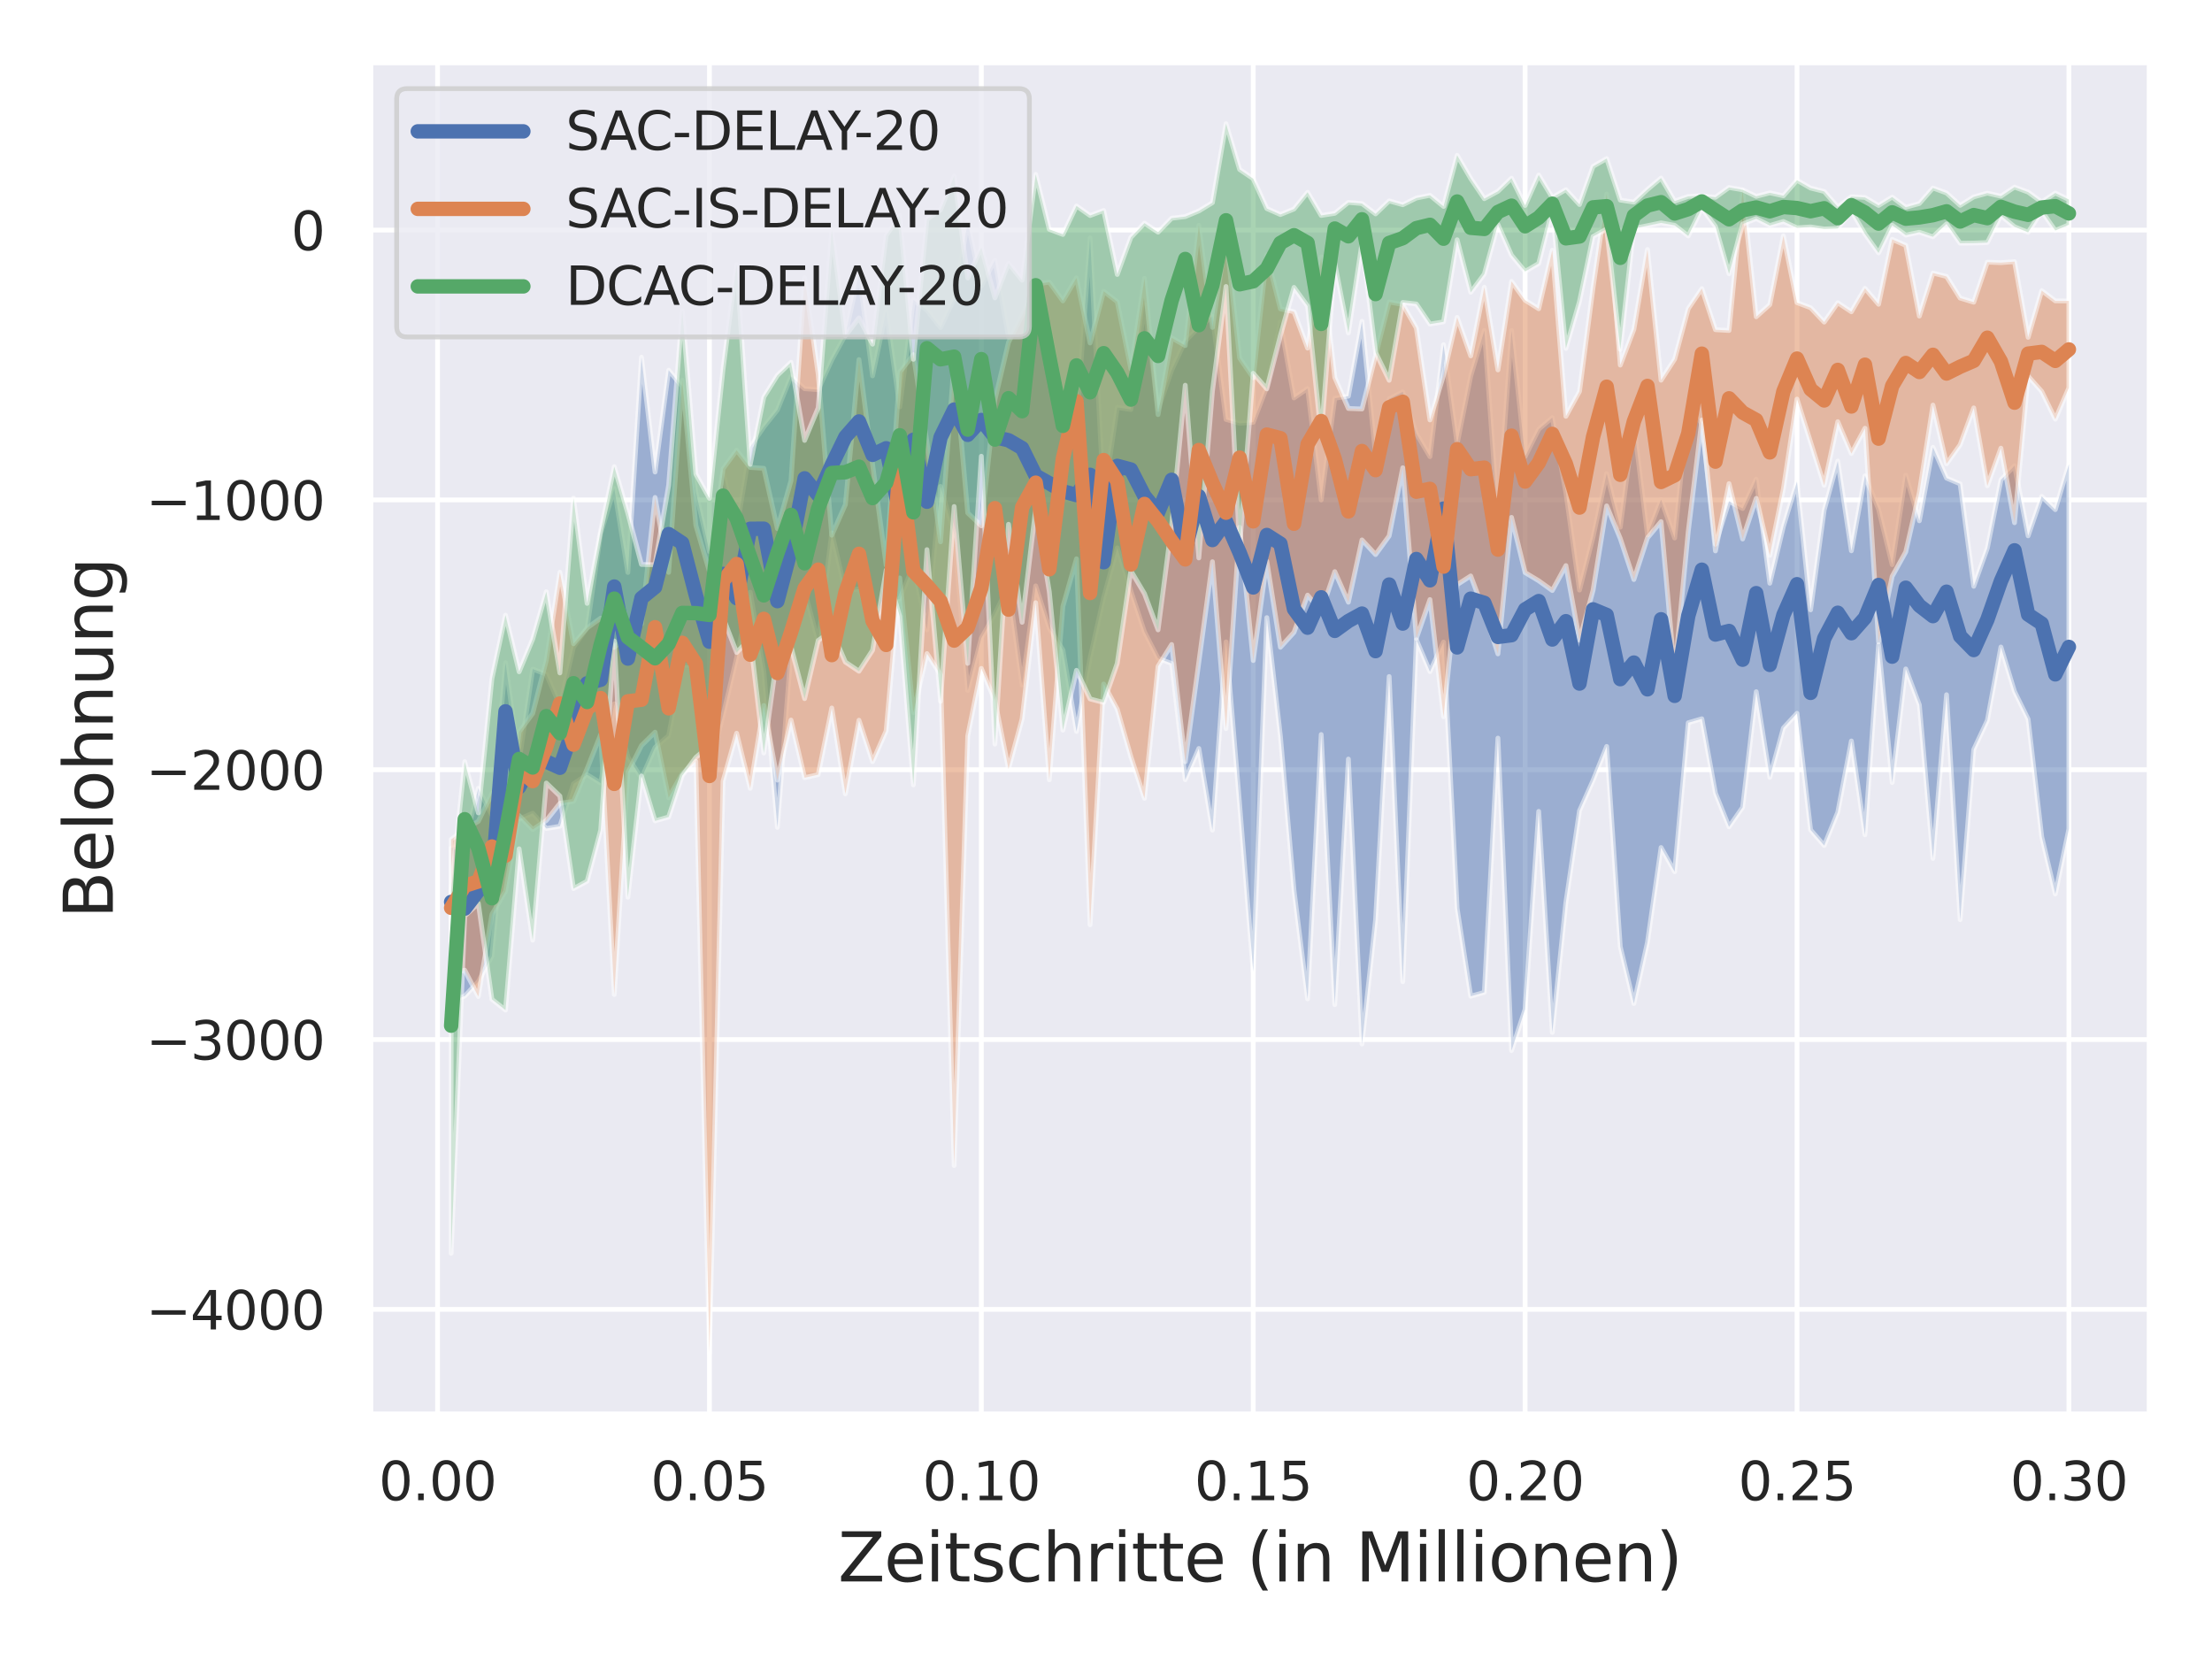 <?xml version="1.0" encoding="utf-8" standalone="no"?>
<!DOCTYPE svg PUBLIC "-//W3C//DTD SVG 1.1//EN"
  "http://www.w3.org/Graphics/SVG/1.1/DTD/svg11.dtd">
<svg xmlns:xlink="http://www.w3.org/1999/xlink" width="460.8pt" height="345.6pt" viewBox="0 0 460.8 345.6" xmlns="http://www.w3.org/2000/svg" version="1.1">
 <defs>
  <style type="text/css">*{stroke-linejoin: round; stroke-linecap: butt}</style>
 </defs>
 <g id="figure_1">
  <g id="patch_1">
   <path d="M 0 345.6 
L 460.8 345.6 
L 460.8 0 
L 0 0 
z
" style="fill: #ffffff"/>
  </g>
  <g id="axes_1">
   <g id="patch_2">
    <path d="M 77.13 294.66 
L 447.84 294.66 
L 447.84 12.96 
L 77.13 12.96 
z
" style="fill: #eaeaf2"/>
   </g>
   <g id="matplotlib.axis_1">
    <g id="xtick_1">
     <g id="line2d_1">
      <path d="M 91.148 294.66 
L 91.148 12.96 
" clip-path="url(#p2018713f25)" style="fill: none; stroke: #ffffff; stroke-linecap: round"/>
     </g>
     <g id="text_1">
      <!-- 0.00 -->
      <g style="fill: #262626" transform="translate(78.902 312.518)scale(0.11 -0.11)">
       <defs>
        <path id="DejaVuSans-30" d="M 2034 4250 
Q 1547 4250 1301 3770 
Q 1056 3291 1056 2328 
Q 1056 1369 1301 889 
Q 1547 409 2034 409 
Q 2525 409 2770 889 
Q 3016 1369 3016 2328 
Q 3016 3291 2770 3770 
Q 2525 4250 2034 4250 
z
M 2034 4750 
Q 2819 4750 3233 4129 
Q 3647 3509 3647 2328 
Q 3647 1150 3233 529 
Q 2819 -91 2034 -91 
Q 1250 -91 836 529 
Q 422 1150 422 2328 
Q 422 3509 836 4129 
Q 1250 4750 2034 4750 
z
" transform="scale(0.016)"/>
        <path id="DejaVuSans-2e" d="M 684 794 
L 1344 794 
L 1344 0 
L 684 0 
L 684 794 
z
" transform="scale(0.016)"/>
       </defs>
       <use xlink:href="#DejaVuSans-30"/>
       <use xlink:href="#DejaVuSans-2e" x="63.623"/>
       <use xlink:href="#DejaVuSans-30" x="95.41"/>
       <use xlink:href="#DejaVuSans-30" x="159.033"/>
      </g>
     </g>
    </g>
    <g id="xtick_2">
     <g id="line2d_2">
      <path d="M 147.789 294.66 
L 147.789 12.96 
" clip-path="url(#p2018713f25)" style="fill: none; stroke: #ffffff; stroke-linecap: round"/>
     </g>
     <g id="text_2">
      <!-- 0.05 -->
      <g style="fill: #262626" transform="translate(135.543 312.518)scale(0.11 -0.11)">
       <defs>
        <path id="DejaVuSans-35" d="M 691 4666 
L 3169 4666 
L 3169 4134 
L 1269 4134 
L 1269 2991 
Q 1406 3038 1543 3061 
Q 1681 3084 1819 3084 
Q 2600 3084 3056 2656 
Q 3513 2228 3513 1497 
Q 3513 744 3044 326 
Q 2575 -91 1722 -91 
Q 1428 -91 1123 -41 
Q 819 9 494 109 
L 494 744 
Q 775 591 1075 516 
Q 1375 441 1709 441 
Q 2250 441 2565 725 
Q 2881 1009 2881 1497 
Q 2881 1984 2565 2268 
Q 2250 2553 1709 2553 
Q 1456 2553 1204 2497 
Q 953 2441 691 2322 
L 691 4666 
z
" transform="scale(0.016)"/>
       </defs>
       <use xlink:href="#DejaVuSans-30"/>
       <use xlink:href="#DejaVuSans-2e" x="63.623"/>
       <use xlink:href="#DejaVuSans-30" x="95.41"/>
       <use xlink:href="#DejaVuSans-35" x="159.033"/>
      </g>
     </g>
    </g>
    <g id="xtick_3">
     <g id="line2d_3">
      <path d="M 204.429 294.66 
L 204.429 12.96 
" clip-path="url(#p2018713f25)" style="fill: none; stroke: #ffffff; stroke-linecap: round"/>
     </g>
     <g id="text_3">
      <!-- 0.10 -->
      <g style="fill: #262626" transform="translate(192.183 312.518)scale(0.11 -0.11)">
       <defs>
        <path id="DejaVuSans-31" d="M 794 531 
L 1825 531 
L 1825 4091 
L 703 3866 
L 703 4441 
L 1819 4666 
L 2450 4666 
L 2450 531 
L 3481 531 
L 3481 0 
L 794 0 
L 794 531 
z
" transform="scale(0.016)"/>
       </defs>
       <use xlink:href="#DejaVuSans-30"/>
       <use xlink:href="#DejaVuSans-2e" x="63.623"/>
       <use xlink:href="#DejaVuSans-31" x="95.41"/>
       <use xlink:href="#DejaVuSans-30" x="159.033"/>
      </g>
     </g>
    </g>
    <g id="xtick_4">
     <g id="line2d_4">
      <path d="M 261.069 294.66 
L 261.069 12.96 
" clip-path="url(#p2018713f25)" style="fill: none; stroke: #ffffff; stroke-linecap: round"/>
     </g>
     <g id="text_4">
      <!-- 0.15 -->
      <g style="fill: #262626" transform="translate(248.823 312.518)scale(0.11 -0.11)">
       <use xlink:href="#DejaVuSans-30"/>
       <use xlink:href="#DejaVuSans-2e" x="63.623"/>
       <use xlink:href="#DejaVuSans-31" x="95.41"/>
       <use xlink:href="#DejaVuSans-35" x="159.033"/>
      </g>
     </g>
    </g>
    <g id="xtick_5">
     <g id="line2d_5">
      <path d="M 317.709 294.66 
L 317.709 12.96 
" clip-path="url(#p2018713f25)" style="fill: none; stroke: #ffffff; stroke-linecap: round"/>
     </g>
     <g id="text_5">
      <!-- 0.20 -->
      <g style="fill: #262626" transform="translate(305.463 312.518)scale(0.11 -0.11)">
       <defs>
        <path id="DejaVuSans-32" d="M 1228 531 
L 3431 531 
L 3431 0 
L 469 0 
L 469 531 
Q 828 903 1448 1529 
Q 2069 2156 2228 2338 
Q 2531 2678 2651 2914 
Q 2772 3150 2772 3378 
Q 2772 3750 2511 3984 
Q 2250 4219 1831 4219 
Q 1534 4219 1204 4116 
Q 875 4013 500 3803 
L 500 4441 
Q 881 4594 1212 4672 
Q 1544 4750 1819 4750 
Q 2544 4750 2975 4387 
Q 3406 4025 3406 3419 
Q 3406 3131 3298 2873 
Q 3191 2616 2906 2266 
Q 2828 2175 2409 1742 
Q 1991 1309 1228 531 
z
" transform="scale(0.016)"/>
       </defs>
       <use xlink:href="#DejaVuSans-30"/>
       <use xlink:href="#DejaVuSans-2e" x="63.623"/>
       <use xlink:href="#DejaVuSans-32" x="95.41"/>
       <use xlink:href="#DejaVuSans-30" x="159.033"/>
      </g>
     </g>
    </g>
    <g id="xtick_6">
     <g id="line2d_6">
      <path d="M 374.349 294.66 
L 374.349 12.96 
" clip-path="url(#p2018713f25)" style="fill: none; stroke: #ffffff; stroke-linecap: round"/>
     </g>
     <g id="text_6">
      <!-- 0.25 -->
      <g style="fill: #262626" transform="translate(362.103 312.518)scale(0.11 -0.11)">
       <use xlink:href="#DejaVuSans-30"/>
       <use xlink:href="#DejaVuSans-2e" x="63.623"/>
       <use xlink:href="#DejaVuSans-32" x="95.41"/>
       <use xlink:href="#DejaVuSans-35" x="159.033"/>
      </g>
     </g>
    </g>
    <g id="xtick_7">
     <g id="line2d_7">
      <path d="M 430.99 294.66 
L 430.99 12.96 
" clip-path="url(#p2018713f25)" style="fill: none; stroke: #ffffff; stroke-linecap: round"/>
     </g>
     <g id="text_7">
      <!-- 0.30 -->
      <g style="fill: #262626" transform="translate(418.743 312.518)scale(0.11 -0.11)">
       <defs>
        <path id="DejaVuSans-33" d="M 2597 2516 
Q 3050 2419 3304 2112 
Q 3559 1806 3559 1356 
Q 3559 666 3084 287 
Q 2609 -91 1734 -91 
Q 1441 -91 1130 -33 
Q 819 25 488 141 
L 488 750 
Q 750 597 1062 519 
Q 1375 441 1716 441 
Q 2309 441 2620 675 
Q 2931 909 2931 1356 
Q 2931 1769 2642 2001 
Q 2353 2234 1838 2234 
L 1294 2234 
L 1294 2753 
L 1863 2753 
Q 2328 2753 2575 2939 
Q 2822 3125 2822 3475 
Q 2822 3834 2567 4026 
Q 2313 4219 1838 4219 
Q 1578 4219 1281 4162 
Q 984 4106 628 3988 
L 628 4550 
Q 988 4650 1302 4700 
Q 1616 4750 1894 4750 
Q 2613 4750 3031 4423 
Q 3450 4097 3450 3541 
Q 3450 3153 3228 2886 
Q 3006 2619 2597 2516 
z
" transform="scale(0.016)"/>
       </defs>
       <use xlink:href="#DejaVuSans-30"/>
       <use xlink:href="#DejaVuSans-2e" x="63.623"/>
       <use xlink:href="#DejaVuSans-33" x="95.41"/>
       <use xlink:href="#DejaVuSans-30" x="159.033"/>
      </g>
     </g>
    </g>
    <g id="text_8">
     <!-- Zeitschritte (in Millionen) -->
     <g style="fill: #262626" transform="translate(174.57 329.444)scale(0.14 -0.14)">
      <defs>
       <path id="DejaVuSans-5a" d="M 359 4666 
L 4025 4666 
L 4025 4184 
L 1075 531 
L 4097 531 
L 4097 0 
L 288 0 
L 288 481 
L 3238 4134 
L 359 4134 
L 359 4666 
z
" transform="scale(0.016)"/>
       <path id="DejaVuSans-65" d="M 3597 1894 
L 3597 1613 
L 953 1613 
Q 991 1019 1311 708 
Q 1631 397 2203 397 
Q 2534 397 2845 478 
Q 3156 559 3463 722 
L 3463 178 
Q 3153 47 2828 -22 
Q 2503 -91 2169 -91 
Q 1331 -91 842 396 
Q 353 884 353 1716 
Q 353 2575 817 3079 
Q 1281 3584 2069 3584 
Q 2775 3584 3186 3129 
Q 3597 2675 3597 1894 
z
M 3022 2063 
Q 3016 2534 2758 2815 
Q 2500 3097 2075 3097 
Q 1594 3097 1305 2825 
Q 1016 2553 972 2059 
L 3022 2063 
z
" transform="scale(0.016)"/>
       <path id="DejaVuSans-69" d="M 603 3500 
L 1178 3500 
L 1178 0 
L 603 0 
L 603 3500 
z
M 603 4863 
L 1178 4863 
L 1178 4134 
L 603 4134 
L 603 4863 
z
" transform="scale(0.016)"/>
       <path id="DejaVuSans-74" d="M 1172 4494 
L 1172 3500 
L 2356 3500 
L 2356 3053 
L 1172 3053 
L 1172 1153 
Q 1172 725 1289 603 
Q 1406 481 1766 481 
L 2356 481 
L 2356 0 
L 1766 0 
Q 1100 0 847 248 
Q 594 497 594 1153 
L 594 3053 
L 172 3053 
L 172 3500 
L 594 3500 
L 594 4494 
L 1172 4494 
z
" transform="scale(0.016)"/>
       <path id="DejaVuSans-73" d="M 2834 3397 
L 2834 2853 
Q 2591 2978 2328 3040 
Q 2066 3103 1784 3103 
Q 1356 3103 1142 2972 
Q 928 2841 928 2578 
Q 928 2378 1081 2264 
Q 1234 2150 1697 2047 
L 1894 2003 
Q 2506 1872 2764 1633 
Q 3022 1394 3022 966 
Q 3022 478 2636 193 
Q 2250 -91 1575 -91 
Q 1294 -91 989 -36 
Q 684 19 347 128 
L 347 722 
Q 666 556 975 473 
Q 1284 391 1588 391 
Q 1994 391 2212 530 
Q 2431 669 2431 922 
Q 2431 1156 2273 1281 
Q 2116 1406 1581 1522 
L 1381 1569 
Q 847 1681 609 1914 
Q 372 2147 372 2553 
Q 372 3047 722 3315 
Q 1072 3584 1716 3584 
Q 2034 3584 2315 3537 
Q 2597 3491 2834 3397 
z
" transform="scale(0.016)"/>
       <path id="DejaVuSans-63" d="M 3122 3366 
L 3122 2828 
Q 2878 2963 2633 3030 
Q 2388 3097 2138 3097 
Q 1578 3097 1268 2742 
Q 959 2388 959 1747 
Q 959 1106 1268 751 
Q 1578 397 2138 397 
Q 2388 397 2633 464 
Q 2878 531 3122 666 
L 3122 134 
Q 2881 22 2623 -34 
Q 2366 -91 2075 -91 
Q 1284 -91 818 406 
Q 353 903 353 1747 
Q 353 2603 823 3093 
Q 1294 3584 2113 3584 
Q 2378 3584 2631 3529 
Q 2884 3475 3122 3366 
z
" transform="scale(0.016)"/>
       <path id="DejaVuSans-68" d="M 3513 2113 
L 3513 0 
L 2938 0 
L 2938 2094 
Q 2938 2591 2744 2837 
Q 2550 3084 2163 3084 
Q 1697 3084 1428 2787 
Q 1159 2491 1159 1978 
L 1159 0 
L 581 0 
L 581 4863 
L 1159 4863 
L 1159 2956 
Q 1366 3272 1645 3428 
Q 1925 3584 2291 3584 
Q 2894 3584 3203 3211 
Q 3513 2838 3513 2113 
z
" transform="scale(0.016)"/>
       <path id="DejaVuSans-72" d="M 2631 2963 
Q 2534 3019 2420 3045 
Q 2306 3072 2169 3072 
Q 1681 3072 1420 2755 
Q 1159 2438 1159 1844 
L 1159 0 
L 581 0 
L 581 3500 
L 1159 3500 
L 1159 2956 
Q 1341 3275 1631 3429 
Q 1922 3584 2338 3584 
Q 2397 3584 2469 3576 
Q 2541 3569 2628 3553 
L 2631 2963 
z
" transform="scale(0.016)"/>
       <path id="DejaVuSans-20" transform="scale(0.016)"/>
       <path id="DejaVuSans-28" d="M 1984 4856 
Q 1566 4138 1362 3434 
Q 1159 2731 1159 2009 
Q 1159 1288 1364 580 
Q 1569 -128 1984 -844 
L 1484 -844 
Q 1016 -109 783 600 
Q 550 1309 550 2009 
Q 550 2706 781 3412 
Q 1013 4119 1484 4856 
L 1984 4856 
z
" transform="scale(0.016)"/>
       <path id="DejaVuSans-6e" d="M 3513 2113 
L 3513 0 
L 2938 0 
L 2938 2094 
Q 2938 2591 2744 2837 
Q 2550 3084 2163 3084 
Q 1697 3084 1428 2787 
Q 1159 2491 1159 1978 
L 1159 0 
L 581 0 
L 581 3500 
L 1159 3500 
L 1159 2956 
Q 1366 3272 1645 3428 
Q 1925 3584 2291 3584 
Q 2894 3584 3203 3211 
Q 3513 2838 3513 2113 
z
" transform="scale(0.016)"/>
       <path id="DejaVuSans-4d" d="M 628 4666 
L 1569 4666 
L 2759 1491 
L 3956 4666 
L 4897 4666 
L 4897 0 
L 4281 0 
L 4281 4097 
L 3078 897 
L 2444 897 
L 1241 4097 
L 1241 0 
L 628 0 
L 628 4666 
z
" transform="scale(0.016)"/>
       <path id="DejaVuSans-6c" d="M 603 4863 
L 1178 4863 
L 1178 0 
L 603 0 
L 603 4863 
z
" transform="scale(0.016)"/>
       <path id="DejaVuSans-6f" d="M 1959 3097 
Q 1497 3097 1228 2736 
Q 959 2375 959 1747 
Q 959 1119 1226 758 
Q 1494 397 1959 397 
Q 2419 397 2687 759 
Q 2956 1122 2956 1747 
Q 2956 2369 2687 2733 
Q 2419 3097 1959 3097 
z
M 1959 3584 
Q 2709 3584 3137 3096 
Q 3566 2609 3566 1747 
Q 3566 888 3137 398 
Q 2709 -91 1959 -91 
Q 1206 -91 779 398 
Q 353 888 353 1747 
Q 353 2609 779 3096 
Q 1206 3584 1959 3584 
z
" transform="scale(0.016)"/>
       <path id="DejaVuSans-29" d="M 513 4856 
L 1013 4856 
Q 1481 4119 1714 3412 
Q 1947 2706 1947 2009 
Q 1947 1309 1714 600 
Q 1481 -109 1013 -844 
L 513 -844 
Q 928 -128 1133 580 
Q 1338 1288 1338 2009 
Q 1338 2731 1133 3434 
Q 928 4138 513 4856 
z
" transform="scale(0.016)"/>
      </defs>
      <use xlink:href="#DejaVuSans-5a"/>
      <use xlink:href="#DejaVuSans-65" x="68.506"/>
      <use xlink:href="#DejaVuSans-69" x="130.029"/>
      <use xlink:href="#DejaVuSans-74" x="157.812"/>
      <use xlink:href="#DejaVuSans-73" x="197.021"/>
      <use xlink:href="#DejaVuSans-63" x="249.121"/>
      <use xlink:href="#DejaVuSans-68" x="304.102"/>
      <use xlink:href="#DejaVuSans-72" x="367.48"/>
      <use xlink:href="#DejaVuSans-69" x="408.594"/>
      <use xlink:href="#DejaVuSans-74" x="436.377"/>
      <use xlink:href="#DejaVuSans-74" x="475.586"/>
      <use xlink:href="#DejaVuSans-65" x="514.795"/>
      <use xlink:href="#DejaVuSans-20" x="576.318"/>
      <use xlink:href="#DejaVuSans-28" x="608.105"/>
      <use xlink:href="#DejaVuSans-69" x="647.119"/>
      <use xlink:href="#DejaVuSans-6e" x="674.902"/>
      <use xlink:href="#DejaVuSans-20" x="738.281"/>
      <use xlink:href="#DejaVuSans-4d" x="770.068"/>
      <use xlink:href="#DejaVuSans-69" x="856.348"/>
      <use xlink:href="#DejaVuSans-6c" x="884.131"/>
      <use xlink:href="#DejaVuSans-6c" x="911.914"/>
      <use xlink:href="#DejaVuSans-69" x="939.697"/>
      <use xlink:href="#DejaVuSans-6f" x="967.48"/>
      <use xlink:href="#DejaVuSans-6e" x="1028.662"/>
      <use xlink:href="#DejaVuSans-65" x="1092.041"/>
      <use xlink:href="#DejaVuSans-6e" x="1153.564"/>
      <use xlink:href="#DejaVuSans-29" x="1216.943"/>
     </g>
    </g>
   </g>
   <g id="matplotlib.axis_2">
    <g id="ytick_1">
     <g id="line2d_8">
      <path d="M 77.13 272.764 
L 447.84 272.764 
" clip-path="url(#p2018713f25)" style="fill: none; stroke: #ffffff; stroke-linecap: round"/>
     </g>
     <g id="text_9">
      <!-- −4000 -->
      <g style="fill: #262626" transform="translate(30.417 276.943)scale(0.11 -0.11)">
       <defs>
        <path id="DejaVuSans-2212" d="M 678 2272 
L 4684 2272 
L 4684 1741 
L 678 1741 
L 678 2272 
z
" transform="scale(0.016)"/>
        <path id="DejaVuSans-34" d="M 2419 4116 
L 825 1625 
L 2419 1625 
L 2419 4116 
z
M 2253 4666 
L 3047 4666 
L 3047 1625 
L 3713 1625 
L 3713 1100 
L 3047 1100 
L 3047 0 
L 2419 0 
L 2419 1100 
L 313 1100 
L 313 1709 
L 2253 4666 
z
" transform="scale(0.016)"/>
       </defs>
       <use xlink:href="#DejaVuSans-2212"/>
       <use xlink:href="#DejaVuSans-34" x="83.789"/>
       <use xlink:href="#DejaVuSans-30" x="147.412"/>
       <use xlink:href="#DejaVuSans-30" x="211.035"/>
       <use xlink:href="#DejaVuSans-30" x="274.658"/>
      </g>
     </g>
    </g>
    <g id="ytick_2">
     <g id="line2d_9">
      <path d="M 77.13 216.554 
L 447.84 216.554 
" clip-path="url(#p2018713f25)" style="fill: none; stroke: #ffffff; stroke-linecap: round"/>
     </g>
     <g id="text_10">
      <!-- −3000 -->
      <g style="fill: #262626" transform="translate(30.417 220.733)scale(0.11 -0.11)">
       <use xlink:href="#DejaVuSans-2212"/>
       <use xlink:href="#DejaVuSans-33" x="83.789"/>
       <use xlink:href="#DejaVuSans-30" x="147.412"/>
       <use xlink:href="#DejaVuSans-30" x="211.035"/>
       <use xlink:href="#DejaVuSans-30" x="274.658"/>
      </g>
     </g>
    </g>
    <g id="ytick_3">
     <g id="line2d_10">
      <path d="M 77.13 160.345 
L 447.84 160.345 
" clip-path="url(#p2018713f25)" style="fill: none; stroke: #ffffff; stroke-linecap: round"/>
     </g>
     <g id="text_11">
      <!-- −2000 -->
      <g style="fill: #262626" transform="translate(30.417 164.524)scale(0.11 -0.11)">
       <use xlink:href="#DejaVuSans-2212"/>
       <use xlink:href="#DejaVuSans-32" x="83.789"/>
       <use xlink:href="#DejaVuSans-30" x="147.412"/>
       <use xlink:href="#DejaVuSans-30" x="211.035"/>
       <use xlink:href="#DejaVuSans-30" x="274.658"/>
      </g>
     </g>
    </g>
    <g id="ytick_4">
     <g id="line2d_11">
      <path d="M 77.13 104.135 
L 447.84 104.135 
" clip-path="url(#p2018713f25)" style="fill: none; stroke: #ffffff; stroke-linecap: round"/>
     </g>
     <g id="text_12">
      <!-- −1000 -->
      <g style="fill: #262626" transform="translate(30.417 108.315)scale(0.11 -0.11)">
       <use xlink:href="#DejaVuSans-2212"/>
       <use xlink:href="#DejaVuSans-31" x="83.789"/>
       <use xlink:href="#DejaVuSans-30" x="147.412"/>
       <use xlink:href="#DejaVuSans-30" x="211.035"/>
       <use xlink:href="#DejaVuSans-30" x="274.658"/>
      </g>
     </g>
    </g>
    <g id="ytick_5">
     <g id="line2d_12">
      <path d="M 77.13 47.926 
L 447.84 47.926 
" clip-path="url(#p2018713f25)" style="fill: none; stroke: #ffffff; stroke-linecap: round"/>
     </g>
     <g id="text_13">
      <!-- 0 -->
      <g style="fill: #262626" transform="translate(60.631 52.105)scale(0.11 -0.11)">
       <use xlink:href="#DejaVuSans-30"/>
      </g>
     </g>
    </g>
    <g id="text_14">
     <!-- Belohnung -->
     <g style="fill: #262626" transform="translate(23.506 191.337)rotate(-90)scale(0.14 -0.14)">
      <defs>
       <path id="DejaVuSans-42" d="M 1259 2228 
L 1259 519 
L 2272 519 
Q 2781 519 3026 730 
Q 3272 941 3272 1375 
Q 3272 1813 3026 2020 
Q 2781 2228 2272 2228 
L 1259 2228 
z
M 1259 4147 
L 1259 2741 
L 2194 2741 
Q 2656 2741 2882 2914 
Q 3109 3088 3109 3444 
Q 3109 3797 2882 3972 
Q 2656 4147 2194 4147 
L 1259 4147 
z
M 628 4666 
L 2241 4666 
Q 2963 4666 3353 4366 
Q 3744 4066 3744 3513 
Q 3744 3084 3544 2831 
Q 3344 2578 2956 2516 
Q 3422 2416 3680 2098 
Q 3938 1781 3938 1306 
Q 3938 681 3513 340 
Q 3088 0 2303 0 
L 628 0 
L 628 4666 
z
" transform="scale(0.016)"/>
       <path id="DejaVuSans-75" d="M 544 1381 
L 544 3500 
L 1119 3500 
L 1119 1403 
Q 1119 906 1312 657 
Q 1506 409 1894 409 
Q 2359 409 2629 706 
Q 2900 1003 2900 1516 
L 2900 3500 
L 3475 3500 
L 3475 0 
L 2900 0 
L 2900 538 
Q 2691 219 2414 64 
Q 2138 -91 1772 -91 
Q 1169 -91 856 284 
Q 544 659 544 1381 
z
M 1991 3584 
L 1991 3584 
z
" transform="scale(0.016)"/>
       <path id="DejaVuSans-67" d="M 2906 1791 
Q 2906 2416 2648 2759 
Q 2391 3103 1925 3103 
Q 1463 3103 1205 2759 
Q 947 2416 947 1791 
Q 947 1169 1205 825 
Q 1463 481 1925 481 
Q 2391 481 2648 825 
Q 2906 1169 2906 1791 
z
M 3481 434 
Q 3481 -459 3084 -895 
Q 2688 -1331 1869 -1331 
Q 1566 -1331 1297 -1286 
Q 1028 -1241 775 -1147 
L 775 -588 
Q 1028 -725 1275 -790 
Q 1522 -856 1778 -856 
Q 2344 -856 2625 -561 
Q 2906 -266 2906 331 
L 2906 616 
Q 2728 306 2450 153 
Q 2172 0 1784 0 
Q 1141 0 747 490 
Q 353 981 353 1791 
Q 353 2603 747 3093 
Q 1141 3584 1784 3584 
Q 2172 3584 2450 3431 
Q 2728 3278 2906 2969 
L 2906 3500 
L 3481 3500 
L 3481 434 
z
" transform="scale(0.016)"/>
      </defs>
      <use xlink:href="#DejaVuSans-42"/>
      <use xlink:href="#DejaVuSans-65" x="68.604"/>
      <use xlink:href="#DejaVuSans-6c" x="130.127"/>
      <use xlink:href="#DejaVuSans-6f" x="157.91"/>
      <use xlink:href="#DejaVuSans-68" x="219.092"/>
      <use xlink:href="#DejaVuSans-6e" x="282.471"/>
      <use xlink:href="#DejaVuSans-75" x="345.85"/>
      <use xlink:href="#DejaVuSans-6e" x="409.229"/>
      <use xlink:href="#DejaVuSans-67" x="472.607"/>
     </g>
    </g>
   </g>
   <g id="PolyCollection_1">
    <defs>
     <path id="m7375533385" d="M 93.98 -137.045 
L 93.98 -168.924 
L 96.812 -169.872 
L 99.644 -181.405 
L 102.476 -175.757 
L 105.308 -207.556 
L 108.141 -187.027 
L 110.973 -206.229 
L 113.805 -205.154 
L 116.637 -198.72 
L 119.469 -210.788 
L 122.301 -214.768 
L 125.133 -234.468 
L 127.965 -243.842 
L 130.797 -226.346 
L 133.629 -271.185 
L 136.461 -247.268 
L 139.293 -268.481 
L 142.125 -265.079 
L 144.957 -243.135 
L 147.789 -230.714 
L 150.621 -247.201 
L 153.453 -235.331 
L 156.285 -252.494 
L 159.117 -256.659 
L 161.949 -260.214 
L 164.781 -267.2 
L 167.613 -264.629 
L 170.445 -264.429 
L 173.277 -270.619 
L 176.109 -275.798 
L 178.941 -288.72 
L 181.773 -267.301 
L 184.605 -280.813 
L 187.437 -260.835 
L 190.269 -283.13 
L 193.101 -280.973 
L 195.933 -277.351 
L 198.765 -283.389 
L 201.597 -299.295 
L 204.429 -286.025 
L 207.261 -291.413 
L 210.093 -275.386 
L 212.925 -275.605 
L 215.757 -278.618 
L 218.589 -277.683 
L 221.421 -261.226 
L 224.253 -257.342 
L 227.085 -296.041 
L 229.917 -241.701 
L 232.749 -260.722 
L 235.581 -260.294 
L 238.413 -282.147 
L 241.245 -260.292 
L 244.077 -268.483 
L 246.909 -274.547 
L 249.741 -277.448 
L 252.573 -279.662 
L 255.405 -258.229 
L 258.237 -257.42 
L 261.069 -257.631 
L 263.901 -265.003 
L 266.733 -278.549 
L 269.565 -262.702 
L 272.397 -264.665 
L 275.229 -241.452 
L 278.061 -262.639 
L 280.893 -263.074 
L 283.725 -278.678 
L 286.557 -250.836 
L 289.389 -262.513 
L 292.221 -263.981 
L 295.053 -255.27 
L 297.885 -250.476 
L 300.717 -273.807 
L 303.549 -253.131 
L 306.381 -267.274 
L 309.213 -276.753 
L 312.045 -237.53 
L 314.877 -276.764 
L 317.709 -250.491 
L 320.541 -256.184 
L 323.373 -258.609 
L 326.205 -242.973 
L 329.037 -222.674 
L 331.869 -233.778 
L 334.701 -246.96 
L 337.533 -235.779 
L 340.365 -257.3 
L 343.197 -234.175 
L 346.029 -241.542 
L 348.861 -233.526 
L 351.693 -261.419 
L 354.525 -257.315 
L 357.357 -232.223 
L 360.189 -241.188 
L 363.021 -239.666 
L 365.853 -245.8 
L 368.685 -224.097 
L 371.517 -235.941 
L 374.349 -245.31 
L 377.181 -218.562 
L 380.013 -239.343 
L 382.845 -249.567 
L 385.677 -230.858 
L 388.509 -246.494 
L 391.341 -239.555 
L 394.173 -227.973 
L 397.005 -246.631 
L 399.837 -237.109 
L 402.669 -252.422 
L 405.501 -246.005 
L 408.333 -244.807 
L 411.165 -223.468 
L 413.997 -231.409 
L 416.829 -245.642 
L 419.662 -248.588 
L 422.494 -233.979 
L 425.326 -242.195 
L 428.158 -239.433 
L 430.99 -248.923 
L 430.99 -172.936 
L 430.99 -172.936 
L 428.158 -159.356 
L 425.326 -171.304 
L 422.494 -195.79 
L 419.662 -201.55 
L 416.829 -210.818 
L 413.997 -195.516 
L 411.165 -189.458 
L 408.333 -154.018 
L 405.501 -200.877 
L 402.669 -166.775 
L 399.837 -198.763 
L 397.005 -206.253 
L 394.173 -182.569 
L 391.341 -211.272 
L 388.509 -171.689 
L 385.677 -191.246 
L 382.845 -176.414 
L 380.013 -169.463 
L 377.181 -172.714 
L 374.349 -197.005 
L 371.517 -193.953 
L 368.685 -183.657 
L 365.853 -201.509 
L 363.021 -177.424 
L 360.189 -173.345 
L 357.357 -180.374 
L 354.525 -195.868 
L 351.693 -195.037 
L 348.861 -164.003 
L 346.029 -169.045 
L 343.197 -149.286 
L 340.365 -136.549 
L 337.533 -148.385 
L 334.701 -190.104 
L 331.869 -183.032 
L 329.037 -176.702 
L 326.205 -157.619 
L 323.373 -130.519 
L 320.541 -176.577 
L 317.709 -135.36 
L 314.877 -126.737 
L 312.045 -191.84 
L 309.213 -138.876 
L 306.381 -138.066 
L 303.549 -156.362 
L 300.717 -211.842 
L 297.885 -205.676 
L 295.053 -212.33 
L 292.221 -141.087 
L 289.389 -204.669 
L 286.557 -153.955 
L 283.725 -128.101 
L 280.893 -187.476 
L 278.061 -136.309 
L 275.229 -192.585 
L 272.397 -137.505 
L 269.565 -160.125 
L 266.733 -192.223 
L 263.901 -216.942 
L 261.069 -143.142 
L 258.237 -177.942 
L 255.405 -211.884 
L 252.573 -172.666 
L 249.741 -189.683 
L 246.909 -183.17 
L 244.077 -207.388 
L 241.245 -208.448 
L 238.413 -213.964 
L 235.581 -222.465 
L 232.749 -231.466 
L 229.917 -221.103 
L 227.085 -208.502 
L 224.253 -193.222 
L 221.421 -210.198 
L 218.589 -214.711 
L 215.757 -223.549 
L 212.925 -202.879 
L 210.093 -223.595 
L 207.261 -217.708 
L 204.429 -212.655 
L 201.597 -201.752 
L 198.765 -234.314 
L 195.933 -244.268 
L 193.101 -214.374 
L 190.269 -227.832 
L 187.437 -220.778 
L 184.605 -220.959 
L 181.773 -215.457 
L 178.941 -222.912 
L 176.109 -222.422 
L 173.277 -234.602 
L 170.445 -211.854 
L 167.613 -222.561 
L 164.781 -209.898 
L 161.949 -173.241 
L 159.117 -205.7 
L 156.285 -222.225 
L 153.453 -208.557 
L 150.621 -196.499 
L 147.789 -185.771 
L 144.957 -206.942 
L 142.125 -207.028 
L 139.293 -192.355 
L 136.461 -189.891 
L 133.629 -183.458 
L 130.797 -187.929 
L 127.965 -198.985 
L 125.133 -182.469 
L 122.301 -184.226 
L 119.469 -182.306 
L 116.637 -173.474 
L 113.805 -173.007 
L 110.973 -176.192 
L 108.141 -174.951 
L 105.308 -177.063 
L 102.476 -146.427 
L 99.644 -141.116 
L 96.812 -138.1 
L 93.98 -137.045 
z
" style="stroke: #ffffff; stroke-opacity: 0.5"/>
    </defs>
    <g clip-path="url(#p2018713f25)">
     <use xlink:href="#m7375533385" x="0" y="345.6" style="fill: #4c72b0; fill-opacity: 0.5; stroke: #ffffff; stroke-opacity: 0.5"/>
    </g>
   </g>
   <g id="PolyCollection_2">
    <defs>
     <path id="m08d55cf5cf" d="M 93.98 -142.738 
L 93.98 -170.722 
L 96.812 -172.886 
L 99.644 -174.503 
L 102.476 -180.319 
L 105.308 -170.641 
L 108.141 -193.155 
L 110.973 -196.976 
L 113.805 -208.06 
L 116.637 -226.395 
L 119.469 -211.501 
L 122.301 -214.782 
L 125.133 -216.838 
L 127.965 -210.741 
L 130.797 -213.303 
L 133.629 -215.616 
L 136.461 -241.976 
L 139.293 -226.367 
L 142.125 -266.392 
L 144.957 -236.161 
L 147.789 -226.534 
L 150.621 -247.946 
L 153.453 -251.795 
L 156.285 -248.224 
L 159.117 -248.043 
L 161.949 -235.478 
L 164.781 -245.463 
L 167.613 -287.752 
L 170.445 -267.667 
L 173.277 -234.105 
L 176.109 -240.494 
L 178.941 -270.692 
L 181.773 -248.86 
L 184.605 -227.848 
L 187.437 -268.112 
L 190.269 -271.709 
L 193.101 -253.482 
L 195.933 -232.727 
L 198.765 -270.305 
L 201.597 -238.752 
L 204.429 -236.052 
L 207.261 -262.301 
L 210.093 -274.288 
L 212.925 -279.901 
L 215.757 -286.418 
L 218.589 -286.83 
L 221.421 -282.918 
L 224.253 -287.71 
L 227.085 -274.153 
L 229.917 -284.928 
L 232.749 -282.75 
L 235.581 -268.796 
L 238.413 -287.614 
L 241.245 -259.231 
L 244.077 -275.225 
L 246.909 -273.611 
L 249.741 -298.679 
L 252.573 -277.395 
L 255.405 -296.293 
L 258.237 -271.024 
L 261.069 -266.908 
L 263.901 -292.509 
L 266.733 -281.269 
L 269.565 -280.666 
L 272.397 -273.083 
L 275.229 -292.077 
L 278.061 -266.96 
L 280.893 -260.509 
L 283.725 -260.404 
L 286.557 -271.557 
L 289.389 -282.701 
L 292.221 -282.175 
L 295.053 -277.267 
L 297.885 -258.12 
L 300.717 -267.424 
L 303.549 -279.489 
L 306.381 -271.463 
L 309.213 -285.765 
L 312.045 -268.543 
L 314.877 -286.984 
L 317.709 -283.059 
L 320.541 -281.28 
L 323.373 -293.484 
L 326.205 -258.877 
L 329.037 -264.057 
L 331.869 -285.753 
L 334.701 -305.187 
L 337.533 -269.545 
L 340.365 -276.993 
L 343.197 -293.635 
L 346.029 -266.396 
L 348.861 -270.778 
L 351.693 -281.294 
L 354.525 -285.477 
L 357.357 -276.919 
L 360.189 -276.756 
L 363.021 -305.899 
L 365.853 -279.612 
L 368.685 -282.154 
L 371.517 -296.484 
L 374.349 -282.556 
L 377.181 -281.496 
L 380.013 -278.503 
L 382.845 -282.531 
L 385.677 -280.651 
L 388.509 -285.54 
L 391.341 -282.211 
L 394.173 -295.747 
L 397.005 -294.486 
L 399.837 -279.757 
L 402.669 -288.725 
L 405.501 -288.005 
L 408.333 -283.504 
L 411.165 -282.646 
L 413.997 -290.988 
L 416.829 -290.885 
L 419.662 -291.101 
L 422.494 -275.329 
L 425.326 -285.064 
L 428.158 -282.923 
L 430.99 -282.913 
L 430.99 -264.827 
L 430.99 -264.827 
L 428.158 -258.271 
L 425.326 -264.064 
L 422.494 -267.227 
L 419.662 -236.704 
L 416.829 -252.244 
L 413.997 -244.393 
L 411.165 -260.628 
L 408.333 -252.946 
L 405.501 -248.974 
L 402.669 -261.215 
L 399.837 -243.033 
L 397.005 -230.632 
L 394.173 -225.526 
L 391.341 -211.873 
L 388.509 -256.389 
L 385.677 -251.114 
L 382.845 -257.756 
L 380.013 -244.492 
L 377.181 -253.489 
L 374.349 -262.462 
L 371.517 -243.801 
L 368.685 -229.899 
L 365.853 -241.782 
L 363.021 -233.317 
L 360.189 -244.853 
L 357.357 -230.833 
L 354.525 -258.101 
L 351.693 -234.857 
L 348.861 -205.456 
L 346.029 -236.936 
L 343.197 -233.549 
L 340.365 -224.873 
L 337.533 -233.421 
L 334.701 -240.216 
L 331.869 -222.649 
L 329.037 -212.236 
L 326.205 -227.781 
L 323.373 -222.58 
L 320.541 -224.614 
L 317.709 -226.315 
L 314.877 -237.823 
L 312.045 -209.382 
L 309.213 -218.131 
L 306.381 -225.621 
L 303.549 -223.806 
L 300.717 -196.283 
L 297.885 -220.704 
L 295.053 -212.618 
L 292.221 -248.158 
L 289.389 -233.963 
L 286.557 -230.072 
L 283.725 -233.128 
L 280.893 -220.148 
L 278.061 -226.522 
L 275.229 -218.169 
L 272.397 -221.625 
L 269.565 -213.877 
L 266.733 -210.762 
L 263.901 -228.678 
L 261.069 -207.997 
L 258.237 -235.763 
L 255.405 -193.808 
L 252.573 -228.583 
L 249.741 -207.654 
L 246.909 -186.913 
L 244.077 -211.339 
L 241.245 -206.795 
L 238.413 -179.286 
L 235.581 -187.977 
L 232.749 -197.849 
L 229.917 -203.105 
L 227.085 -152.941 
L 224.253 -229.189 
L 221.421 -219.273 
L 218.589 -183.146 
L 215.757 -220.048 
L 212.925 -195.844 
L 210.093 -185.39 
L 207.261 -199.643 
L 204.429 -206.356 
L 201.597 -192.296 
L 198.765 -102.797 
L 195.933 -205.065 
L 193.101 -209.445 
L 190.269 -197.134 
L 187.437 -225.211 
L 184.605 -193.35 
L 181.773 -186.929 
L 178.941 -195.567 
L 176.109 -180.219 
L 173.277 -198.115 
L 170.445 -184.23 
L 167.613 -183.595 
L 164.781 -195.599 
L 161.949 -183.081 
L 159.117 -198.636 
L 156.285 -181.365 
L 153.453 -192.854 
L 150.621 -182.847 
L 147.789 -63.745 
L 144.957 -186.998 
L 142.125 -184.453 
L 139.293 -179.419 
L 136.461 -193.079 
L 133.629 -190.287 
L 130.797 -184.684 
L 127.965 -138.416 
L 125.133 -192.593 
L 122.301 -185.452 
L 119.469 -178.663 
L 116.637 -178.252 
L 113.805 -174.669 
L 110.973 -172.79 
L 108.141 -175.705 
L 105.308 -159.917 
L 102.476 -155.122 
L 99.644 -138 
L 96.812 -143.498 
L 93.98 -142.738 
z
" style="stroke: #ffffff; stroke-opacity: 0.5"/>
    </defs>
    <g clip-path="url(#p2018713f25)">
     <use xlink:href="#m08d55cf5cf" x="0" y="345.6" style="fill: #dd8452; fill-opacity: 0.5; stroke: #ffffff; stroke-opacity: 0.5"/>
    </g>
   </g>
   <g id="PolyCollection_3">
    <defs>
     <path id="m0b557cf46f" d="M 93.98 -84.5 
L 93.98 -160.049 
L 96.812 -186.938 
L 99.644 -176.257 
L 102.476 -204.216 
L 105.308 -217.455 
L 108.141 -205.658 
L 110.973 -212.461 
L 113.805 -222.346 
L 116.637 -205.417 
L 119.469 -241.835 
L 122.301 -219.907 
L 125.133 -235.081 
L 127.965 -248.388 
L 130.797 -238.657 
L 133.629 -228.019 
L 136.461 -227.959 
L 139.293 -244.526 
L 142.125 -280.929 
L 144.957 -246.854 
L 147.789 -241.791 
L 150.621 -268.686 
L 153.453 -290.48 
L 156.285 -248.869 
L 159.117 -262.893 
L 161.949 -267.417 
L 164.781 -270.137 
L 167.613 -253.853 
L 170.445 -260.643 
L 173.277 -297.683 
L 176.109 -275.659 
L 178.941 -279.377 
L 181.773 -273.9 
L 184.605 -296.552 
L 187.437 -300.691 
L 190.269 -270.753 
L 193.101 -299.921 
L 195.933 -301.89 
L 198.765 -308.897 
L 201.597 -287.689 
L 204.429 -294.051 
L 207.261 -283.546 
L 210.093 -290.741 
L 212.925 -287.226 
L 215.757 -309.279 
L 218.589 -297.831 
L 221.421 -296.762 
L 224.253 -302.701 
L 227.085 -300.7 
L 229.917 -301.764 
L 232.749 -288.428 
L 235.581 -296.148 
L 238.413 -299.114 
L 241.245 -297.234 
L 244.077 -300.144 
L 246.909 -300.483 
L 249.741 -301.656 
L 252.573 -303.385 
L 255.405 -319.835 
L 258.237 -310.301 
L 261.069 -308.373 
L 263.901 -302.16 
L 266.733 -300.907 
L 269.565 -302.059 
L 272.397 -305.551 
L 275.229 -300.72 
L 278.061 -301.16 
L 280.893 -303.44 
L 283.725 -303.198 
L 286.557 -301.044 
L 289.389 -303.754 
L 292.221 -302.951 
L 295.053 -304.344 
L 297.885 -304.915 
L 300.717 -302.597 
L 303.549 -313.244 
L 306.381 -308.406 
L 309.213 -304.209 
L 312.045 -305.746 
L 314.877 -308.483 
L 317.709 -302.797 
L 320.541 -309.141 
L 323.373 -304.455 
L 326.205 -306.089 
L 329.037 -302.995 
L 331.869 -310.946 
L 334.701 -312.567 
L 337.533 -303.927 
L 340.365 -303.504 
L 343.197 -306.131 
L 346.029 -308.513 
L 348.861 -303.699 
L 351.693 -304.685 
L 354.525 -304.825 
L 357.357 -304.504 
L 360.189 -306.549 
L 363.021 -306.064 
L 365.853 -304.693 
L 368.685 -305.435 
L 371.517 -304.819 
L 374.349 -308.053 
L 377.181 -306.427 
L 380.013 -305.718 
L 382.845 -302.496 
L 385.677 -304.627 
L 388.509 -304.473 
L 391.341 -302.804 
L 394.173 -304.549 
L 397.005 -302.422 
L 399.837 -303.207 
L 402.669 -306.438 
L 405.501 -305.398 
L 408.333 -302.825 
L 411.165 -304.58 
L 413.997 -305.372 
L 416.829 -304.733 
L 419.662 -306.627 
L 422.494 -305.585 
L 425.326 -303.527 
L 428.158 -305.391 
L 430.99 -304.037 
L 430.99 -298.781 
L 430.99 -298.781 
L 428.158 -297.577 
L 425.326 -301.6 
L 422.494 -297.193 
L 419.662 -298.36 
L 416.829 -300.676 
L 413.997 -295.069 
L 411.165 -294.965 
L 408.333 -294.93 
L 405.501 -298.951 
L 402.669 -296.28 
L 399.837 -297.216 
L 397.005 -296.617 
L 394.173 -298.686 
L 391.341 -292.903 
L 388.509 -296.847 
L 385.677 -301.681 
L 382.845 -298.004 
L 380.013 -297.901 
L 377.181 -298.325 
L 374.349 -298.134 
L 371.517 -299.456 
L 368.685 -298.625 
L 365.853 -300.041 
L 363.021 -298.925 
L 360.189 -288.553 
L 357.357 -298.429 
L 354.525 -302.189 
L 351.693 -296.441 
L 348.861 -298.661 
L 346.029 -299.17 
L 343.197 -298.583 
L 340.365 -298.001 
L 337.533 -272.802 
L 334.701 -297.889 
L 331.869 -296.334 
L 329.037 -282.803 
L 326.205 -273.011 
L 323.373 -301.899 
L 320.541 -290.71 
L 317.709 -289.049 
L 314.877 -292.432 
L 312.045 -298.835 
L 309.213 -288.506 
L 306.381 -284.705 
L 303.549 -295.654 
L 300.717 -278.556 
L 297.885 -278.086 
L 295.053 -282.271 
L 292.221 -282.594 
L 289.389 -266.373 
L 286.557 -272.189 
L 283.725 -294.891 
L 280.893 -276.233 
L 278.061 -290.68 
L 275.229 -254.772 
L 272.397 -281.82 
L 269.565 -285.728 
L 266.733 -275.712 
L 263.901 -264.588 
L 261.069 -267.835 
L 258.237 -231.621 
L 255.405 -285.92 
L 252.573 -264.156 
L 249.741 -229.373 
L 246.909 -265.355 
L 244.077 -236.199 
L 241.245 -214.384 
L 238.413 -221.938 
L 235.581 -226.696 
L 232.749 -207.429 
L 229.917 -199.261 
L 227.085 -200.001 
L 224.253 -205.962 
L 221.421 -193.479 
L 218.589 -222.333 
L 215.757 -239.632 
L 212.925 -215.962 
L 210.093 -236.384 
L 207.261 -190.584 
L 204.429 -250.561 
L 201.597 -207.402 
L 198.765 -240.09 
L 195.933 -199.508 
L 193.101 -231.1 
L 190.269 -182.095 
L 187.437 -217.198 
L 184.605 -226.836 
L 181.773 -210.146 
L 178.941 -205.772 
L 176.109 -207.678 
L 173.277 -214.226 
L 170.445 -212.178 
L 167.613 -200.062 
L 164.781 -210.847 
L 161.949 -209.377 
L 159.117 -188.729 
L 156.285 -212.619 
L 153.453 -209.668 
L 150.621 -216.967 
L 147.789 -190.21 
L 144.957 -187.817 
L 142.125 -184.01 
L 139.293 -175.407 
L 136.461 -174.59 
L 133.629 -183.949 
L 130.797 -158.689 
L 127.965 -212.073 
L 125.133 -172.657 
L 122.301 -162.022 
L 119.469 -160.483 
L 116.637 -179.767 
L 113.805 -182.481 
L 110.973 -149.742 
L 108.141 -168.774 
L 105.308 -135.172 
L 102.476 -137.423 
L 99.644 -157.417 
L 96.812 -154.764 
L 93.98 -84.5 
z
" style="stroke: #ffffff; stroke-opacity: 0.5"/>
    </defs>
    <g clip-path="url(#p2018713f25)">
     <use xlink:href="#m0b557cf46f" x="0" y="345.6" style="fill: #55a868; fill-opacity: 0.5; stroke: #ffffff; stroke-opacity: 0.5"/>
    </g>
   </g>
   <g id="line2d_13">
    <path d="M 93.98 187.889 
L 96.812 189.283 
L 99.644 185.562 
L 102.476 183.703 
L 105.308 148.187 
L 108.141 163.977 
L 110.973 158.813 
L 113.805 158.649 
L 116.637 159.94 
L 119.469 151.623 
L 122.301 142.344 
L 125.133 141.61 
L 127.965 122.192 
L 130.797 137.19 
L 133.629 124.59 
L 136.461 122.304 
L 139.293 111.259 
L 142.125 113.132 
L 144.957 123.989 
L 147.789 133.681 
L 150.621 119.552 
L 153.453 124.607 
L 156.285 110.15 
L 159.117 110.137 
L 161.949 125.224 
L 164.781 114.517 
L 167.613 99.642 
L 170.445 103.133 
L 173.277 96.854 
L 176.109 91.017 
L 178.941 87.798 
L 181.773 94.754 
L 184.605 93.381 
L 187.437 106.97 
L 190.269 91.613 
L 193.101 104.516 
L 195.933 91.107 
L 198.765 85.323 
L 201.597 90.584 
L 204.429 87.492 
L 207.261 91.055 
L 210.093 91.71 
L 212.925 93.353 
L 215.757 99.089 
L 218.589 100.679 
L 221.421 102.34 
L 224.253 103.139 
L 227.085 98.911 
L 229.917 117.123 
L 232.749 97.05 
L 235.581 97.808 
L 238.413 103.332 
L 241.245 106.771 
L 244.077 99.951 
L 246.909 114.621 
L 249.741 103.371 
L 252.573 112.501 
L 255.405 108.654 
L 258.237 115.134 
L 261.069 122.378 
L 263.901 111.447 
L 266.733 113.257 
L 269.565 126.877 
L 272.397 130.758 
L 275.229 124.433 
L 278.061 131.426 
L 280.893 129.377 
L 283.725 127.821 
L 286.557 135.644 
L 289.389 121.771 
L 292.221 129.899 
L 295.053 116.454 
L 297.885 120.893 
L 300.717 105.952 
L 303.549 134.867 
L 306.381 124.713 
L 309.213 125.586 
L 312.045 132.684 
L 314.877 132.323 
L 317.709 126.956 
L 320.541 125.216 
L 323.373 133.22 
L 326.205 129.408 
L 329.037 142.398 
L 331.869 126.938 
L 334.701 128.108 
L 337.533 141.478 
L 340.365 138.027 
L 343.197 143.601 
L 346.029 129.008 
L 348.861 144.958 
L 351.693 128.302 
L 354.525 118.68 
L 357.357 132.183 
L 360.189 131.444 
L 363.021 137.43 
L 365.853 123.562 
L 368.685 138.509 
L 371.517 128.113 
L 374.349 121.702 
L 377.181 144.34 
L 380.013 132.992 
L 382.845 127.649 
L 385.677 131.909 
L 388.509 128.707 
L 391.341 121.866 
L 394.173 136.791 
L 397.005 122.43 
L 399.837 126.166 
L 402.669 128.35 
L 405.501 123.262 
L 408.333 132.53 
L 411.165 135.415 
L 413.997 129.094 
L 416.829 121.053 
L 419.662 114.644 
L 422.494 128.021 
L 425.326 129.897 
L 428.158 140.485 
L 430.99 134.761 
" clip-path="url(#p2018713f25)" style="fill: none; stroke: #4c72b0; stroke-width: 3; stroke-linecap: round"/>
   </g>
   <g id="line2d_14">
    <path d="M 93.98 189.119 
L 96.812 184.523 
L 99.644 183.615 
L 102.476 176.347 
L 105.308 178.246 
L 108.141 160.336 
L 110.973 162.718 
L 113.805 155.533 
L 116.637 146.557 
L 119.469 155.125 
L 122.301 147.666 
L 125.133 145.43 
L 127.965 163.304 
L 130.797 146.102 
L 133.629 145.76 
L 136.461 130.665 
L 139.293 147.555 
L 142.125 133.916 
L 144.957 138.278 
L 147.789 161.652 
L 150.621 121.031 
L 153.453 117.493 
L 156.285 136.387 
L 159.117 128.924 
L 161.949 140.214 
L 164.781 131.722 
L 167.613 122.56 
L 170.445 118.665 
L 173.277 136.471 
L 176.109 123.45 
L 178.941 115.373 
L 181.773 129.351 
L 184.605 134.352 
L 187.437 96.78 
L 190.269 118.981 
L 193.101 121.941 
L 195.933 125.229 
L 198.765 133.447 
L 201.597 130.759 
L 204.429 122.493 
L 207.261 105.858 
L 210.093 126.994 
L 212.925 105.691 
L 215.757 100.553 
L 218.589 118.591 
L 221.421 95.532 
L 224.253 83.579 
L 227.085 123.533 
L 229.917 95.839 
L 232.749 100.214 
L 235.581 117.601 
L 238.413 104.983 
L 241.245 108.54 
L 244.077 112.708 
L 246.909 116.537 
L 249.741 93.748 
L 252.573 100.628 
L 255.405 106.805 
L 258.237 95.334 
L 261.069 108.611 
L 263.901 90.538 
L 266.733 91.275 
L 269.565 109.109 
L 272.397 92.543 
L 275.229 87.713 
L 278.061 95.606 
L 280.893 106.542 
L 283.725 93.956 
L 286.557 97.941 
L 289.389 84.846 
L 292.221 83.697 
L 295.053 102.432 
L 297.885 101.842 
L 300.717 118.037 
L 303.549 93.579 
L 306.381 97.745 
L 309.213 97.419 
L 312.045 114.491 
L 314.877 90.76 
L 317.709 100.324 
L 320.541 96.44 
L 323.373 90.391 
L 326.205 96.639 
L 329.037 105.735 
L 331.869 90.989 
L 334.701 80.556 
L 337.533 98.907 
L 340.365 87.786 
L 343.197 80.4 
L 346.029 100.405 
L 348.861 99.017 
L 351.693 90.327 
L 354.525 73.675 
L 357.357 96.167 
L 360.189 82.98 
L 363.021 85.933 
L 365.853 87.5 
L 368.685 94.243 
L 371.517 81.528 
L 374.349 74.698 
L 377.181 81.101 
L 380.013 83.422 
L 382.845 77.057 
L 385.677 84.677 
L 388.509 75.972 
L 391.341 91.372 
L 394.173 80.385 
L 397.005 75.62 
L 399.837 77.494 
L 402.669 73.915 
L 405.501 77.809 
L 408.333 76.397 
L 411.165 75.167 
L 413.997 70.351 
L 416.829 75.296 
L 419.662 83.885 
L 422.494 73.666 
L 425.326 73.305 
L 428.158 75.184 
L 430.99 72.791 
" clip-path="url(#p2018713f25)" style="fill: none; stroke: #dd8452; stroke-width: 3; stroke-linecap: round"/>
   </g>
   <g id="line2d_15">
    <path d="M 93.98 213.666 
L 96.812 170.659 
L 99.644 176.655 
L 102.476 187.125 
L 105.308 173.391 
L 108.141 158.107 
L 110.973 159.885 
L 113.805 149.177 
L 116.637 152.746 
L 119.469 142.325 
L 122.301 146.237 
L 125.133 134.326 
L 127.965 124.704 
L 130.797 132.769 
L 133.629 134.915 
L 136.461 137.131 
L 139.293 134.114 
L 142.125 127.684 
L 144.957 127.724 
L 147.789 128.107 
L 150.621 103.253 
L 153.453 107.985 
L 156.285 116.035 
L 159.117 124.028 
L 161.949 115.227 
L 164.781 107.27 
L 167.613 117.341 
L 170.445 105.877 
L 173.277 98.533 
L 176.109 98.377 
L 178.941 97.216 
L 181.773 103.761 
L 184.605 100.575 
L 187.437 90.676 
L 190.269 106.727 
L 193.101 72.537 
L 195.933 74.852 
L 198.765 74.301 
L 201.597 89.499 
L 204.429 74.812 
L 207.261 91.571 
L 210.093 82.947 
L 212.925 85.659 
L 215.757 59.423 
L 218.589 74.381 
L 221.421 88.709 
L 224.253 76.122 
L 227.085 81.718 
L 229.917 73.575 
L 232.749 77.66 
L 235.581 83.238 
L 238.413 70.481 
L 241.245 74.151 
L 244.077 62.588 
L 246.909 53.949 
L 249.741 67.739 
L 252.573 59.365 
L 255.405 45.891 
L 258.237 59.223 
L 261.069 58.601 
L 263.901 55.995 
L 266.733 50.617 
L 269.565 48.996 
L 272.397 50.604 
L 275.229 67.474 
L 278.061 47.607 
L 280.893 49.226 
L 283.725 45.682 
L 286.557 61.261 
L 289.389 50.618 
L 292.221 49.616 
L 295.053 47.522 
L 297.885 46.833 
L 300.717 49.725 
L 303.549 41.978 
L 306.381 47.455 
L 309.213 47.691 
L 312.045 44.166 
L 314.877 42.844 
L 317.709 47.144 
L 320.541 45.342 
L 323.373 42.433 
L 326.205 49.649 
L 329.037 49.263 
L 331.869 43.196 
L 334.701 42.953 
L 337.533 53.711 
L 340.365 44.913 
L 343.197 42.816 
L 346.029 42.115 
L 348.861 44.471 
L 351.693 43.563 
L 354.525 41.956 
L 357.357 43.837 
L 360.189 45.678 
L 363.021 43.802 
L 365.853 43.221 
L 368.685 44.014 
L 371.517 43.121 
L 374.349 43.341 
L 377.181 44.001 
L 380.013 43.383 
L 382.845 45.452 
L 385.677 42.741 
L 388.509 44.294 
L 391.341 46.575 
L 394.173 44.238 
L 397.005 45.551 
L 399.837 45.293 
L 402.669 44.824 
L 405.501 44.026 
L 408.333 46.147 
L 411.165 44.801 
L 413.997 45.441 
L 416.829 43.087 
L 419.662 44.096 
L 422.494 44.753 
L 425.326 43.227 
L 428.158 42.949 
L 430.99 44.457 
" clip-path="url(#p2018713f25)" style="fill: none; stroke: #55a868; stroke-width: 3; stroke-linecap: round"/>
   </g>
   <g id="patch_3">
    <path d="M 77.13 294.66 
L 77.13 12.96 
" style="fill: none; stroke: #ffffff; stroke-width: 1.25; stroke-linejoin: miter; stroke-linecap: square"/>
   </g>
   <g id="patch_4">
    <path d="M 447.84 294.66 
L 447.84 12.96 
" style="fill: none; stroke: #ffffff; stroke-width: 1.25; stroke-linejoin: miter; stroke-linecap: square"/>
   </g>
   <g id="patch_5">
    <path d="M 77.13 294.66 
L 447.84 294.66 
" style="fill: none; stroke: #ffffff; stroke-width: 1.25; stroke-linejoin: miter; stroke-linecap: square"/>
   </g>
   <g id="patch_6">
    <path d="M 77.13 12.96 
L 447.84 12.96 
" style="fill: none; stroke: #ffffff; stroke-width: 1.25; stroke-linejoin: miter; stroke-linecap: square"/>
   </g>
   <g id="legend_1">
    <g id="patch_7">
     <path d="M 84.83 70.198 
L 212.246 70.198 
Q 214.446 70.198 214.446 67.998 
L 214.446 20.66 
Q 214.446 18.46 212.246 18.46 
L 84.83 18.46 
Q 82.63 18.46 82.63 20.66 
L 82.63 67.998 
Q 82.63 70.198 84.83 70.198 
z
" style="fill: #eaeaf2; opacity: 0.8; stroke: #cccccc; stroke-linejoin: miter"/>
    </g>
    <g id="line2d_16">
     <path d="M 87.03 27.368 
L 98.03 27.368 
L 109.03 27.368 
" style="fill: none; stroke: #4c72b0; stroke-width: 3; stroke-linecap: round"/>
    </g>
    <g id="text_15">
     <!-- SAC-DELAY-20 -->
     <g style="fill: #262626" transform="translate(117.83 31.218)scale(0.11 -0.11)">
      <defs>
       <path id="DejaVuSans-53" d="M 3425 4513 
L 3425 3897 
Q 3066 4069 2747 4153 
Q 2428 4238 2131 4238 
Q 1616 4238 1336 4038 
Q 1056 3838 1056 3469 
Q 1056 3159 1242 3001 
Q 1428 2844 1947 2747 
L 2328 2669 
Q 3034 2534 3370 2195 
Q 3706 1856 3706 1288 
Q 3706 609 3251 259 
Q 2797 -91 1919 -91 
Q 1588 -91 1214 -16 
Q 841 59 441 206 
L 441 856 
Q 825 641 1194 531 
Q 1563 422 1919 422 
Q 2459 422 2753 634 
Q 3047 847 3047 1241 
Q 3047 1584 2836 1778 
Q 2625 1972 2144 2069 
L 1759 2144 
Q 1053 2284 737 2584 
Q 422 2884 422 3419 
Q 422 4038 858 4394 
Q 1294 4750 2059 4750 
Q 2388 4750 2728 4690 
Q 3069 4631 3425 4513 
z
" transform="scale(0.016)"/>
       <path id="DejaVuSans-41" d="M 2188 4044 
L 1331 1722 
L 3047 1722 
L 2188 4044 
z
M 1831 4666 
L 2547 4666 
L 4325 0 
L 3669 0 
L 3244 1197 
L 1141 1197 
L 716 0 
L 50 0 
L 1831 4666 
z
" transform="scale(0.016)"/>
       <path id="DejaVuSans-43" d="M 4122 4306 
L 4122 3641 
Q 3803 3938 3442 4084 
Q 3081 4231 2675 4231 
Q 1875 4231 1450 3742 
Q 1025 3253 1025 2328 
Q 1025 1406 1450 917 
Q 1875 428 2675 428 
Q 3081 428 3442 575 
Q 3803 722 4122 1019 
L 4122 359 
Q 3791 134 3420 21 
Q 3050 -91 2638 -91 
Q 1578 -91 968 557 
Q 359 1206 359 2328 
Q 359 3453 968 4101 
Q 1578 4750 2638 4750 
Q 3056 4750 3426 4639 
Q 3797 4528 4122 4306 
z
" transform="scale(0.016)"/>
       <path id="DejaVuSans-2d" d="M 313 2009 
L 1997 2009 
L 1997 1497 
L 313 1497 
L 313 2009 
z
" transform="scale(0.016)"/>
       <path id="DejaVuSans-44" d="M 1259 4147 
L 1259 519 
L 2022 519 
Q 2988 519 3436 956 
Q 3884 1394 3884 2338 
Q 3884 3275 3436 3711 
Q 2988 4147 2022 4147 
L 1259 4147 
z
M 628 4666 
L 1925 4666 
Q 3281 4666 3915 4102 
Q 4550 3538 4550 2338 
Q 4550 1131 3912 565 
Q 3275 0 1925 0 
L 628 0 
L 628 4666 
z
" transform="scale(0.016)"/>
       <path id="DejaVuSans-45" d="M 628 4666 
L 3578 4666 
L 3578 4134 
L 1259 4134 
L 1259 2753 
L 3481 2753 
L 3481 2222 
L 1259 2222 
L 1259 531 
L 3634 531 
L 3634 0 
L 628 0 
L 628 4666 
z
" transform="scale(0.016)"/>
       <path id="DejaVuSans-4c" d="M 628 4666 
L 1259 4666 
L 1259 531 
L 3531 531 
L 3531 0 
L 628 0 
L 628 4666 
z
" transform="scale(0.016)"/>
       <path id="DejaVuSans-59" d="M -13 4666 
L 666 4666 
L 1959 2747 
L 3244 4666 
L 3922 4666 
L 2272 2222 
L 2272 0 
L 1638 0 
L 1638 2222 
L -13 4666 
z
" transform="scale(0.016)"/>
      </defs>
      <use xlink:href="#DejaVuSans-53"/>
      <use xlink:href="#DejaVuSans-41" x="65.352"/>
      <use xlink:href="#DejaVuSans-43" x="132.01"/>
      <use xlink:href="#DejaVuSans-2d" x="201.834"/>
      <use xlink:href="#DejaVuSans-44" x="237.918"/>
      <use xlink:href="#DejaVuSans-45" x="314.92"/>
      <use xlink:href="#DejaVuSans-4c" x="378.104"/>
      <use xlink:href="#DejaVuSans-41" x="436.066"/>
      <use xlink:href="#DejaVuSans-59" x="496.725"/>
      <use xlink:href="#DejaVuSans-2d" x="545.934"/>
      <use xlink:href="#DejaVuSans-32" x="582.018"/>
      <use xlink:href="#DejaVuSans-30" x="645.641"/>
     </g>
    </g>
    <g id="line2d_17">
     <path d="M 87.03 43.514 
L 98.03 43.514 
L 109.03 43.514 
" style="fill: none; stroke: #dd8452; stroke-width: 3; stroke-linecap: round"/>
    </g>
    <g id="text_16">
     <!-- SAC-IS-DELAY-20 -->
     <g style="fill: #262626" transform="translate(117.83 47.364)scale(0.11 -0.11)">
      <defs>
       <path id="DejaVuSans-49" d="M 628 4666 
L 1259 4666 
L 1259 0 
L 628 0 
L 628 4666 
z
" transform="scale(0.016)"/>
      </defs>
      <use xlink:href="#DejaVuSans-53"/>
      <use xlink:href="#DejaVuSans-41" x="65.352"/>
      <use xlink:href="#DejaVuSans-43" x="132.01"/>
      <use xlink:href="#DejaVuSans-2d" x="201.834"/>
      <use xlink:href="#DejaVuSans-49" x="237.918"/>
      <use xlink:href="#DejaVuSans-53" x="267.41"/>
      <use xlink:href="#DejaVuSans-2d" x="330.887"/>
      <use xlink:href="#DejaVuSans-44" x="366.971"/>
      <use xlink:href="#DejaVuSans-45" x="443.973"/>
      <use xlink:href="#DejaVuSans-4c" x="507.156"/>
      <use xlink:href="#DejaVuSans-41" x="565.119"/>
      <use xlink:href="#DejaVuSans-59" x="625.777"/>
      <use xlink:href="#DejaVuSans-2d" x="674.986"/>
      <use xlink:href="#DejaVuSans-32" x="711.07"/>
      <use xlink:href="#DejaVuSans-30" x="774.693"/>
     </g>
    </g>
    <g id="line2d_18">
     <path d="M 87.03 59.66 
L 98.03 59.66 
L 109.03 59.66 
" style="fill: none; stroke: #55a868; stroke-width: 3; stroke-linecap: round"/>
    </g>
    <g id="text_17">
     <!-- DCAC-DELAY-20 -->
     <g style="fill: #262626" transform="translate(117.83 63.51)scale(0.11 -0.11)">
      <use xlink:href="#DejaVuSans-44"/>
      <use xlink:href="#DejaVuSans-43" x="77.002"/>
      <use xlink:href="#DejaVuSans-41" x="146.826"/>
      <use xlink:href="#DejaVuSans-43" x="213.484"/>
      <use xlink:href="#DejaVuSans-2d" x="283.309"/>
      <use xlink:href="#DejaVuSans-44" x="319.393"/>
      <use xlink:href="#DejaVuSans-45" x="396.395"/>
      <use xlink:href="#DejaVuSans-4c" x="459.578"/>
      <use xlink:href="#DejaVuSans-41" x="517.541"/>
      <use xlink:href="#DejaVuSans-59" x="578.199"/>
      <use xlink:href="#DejaVuSans-2d" x="627.408"/>
      <use xlink:href="#DejaVuSans-32" x="663.492"/>
      <use xlink:href="#DejaVuSans-30" x="727.115"/>
     </g>
    </g>
   </g>
  </g>
 </g>
 <defs>
  <clipPath id="p2018713f25">
   <rect x="77.13" y="12.96" width="370.71" height="281.7"/>
  </clipPath>
 </defs>
</svg>
